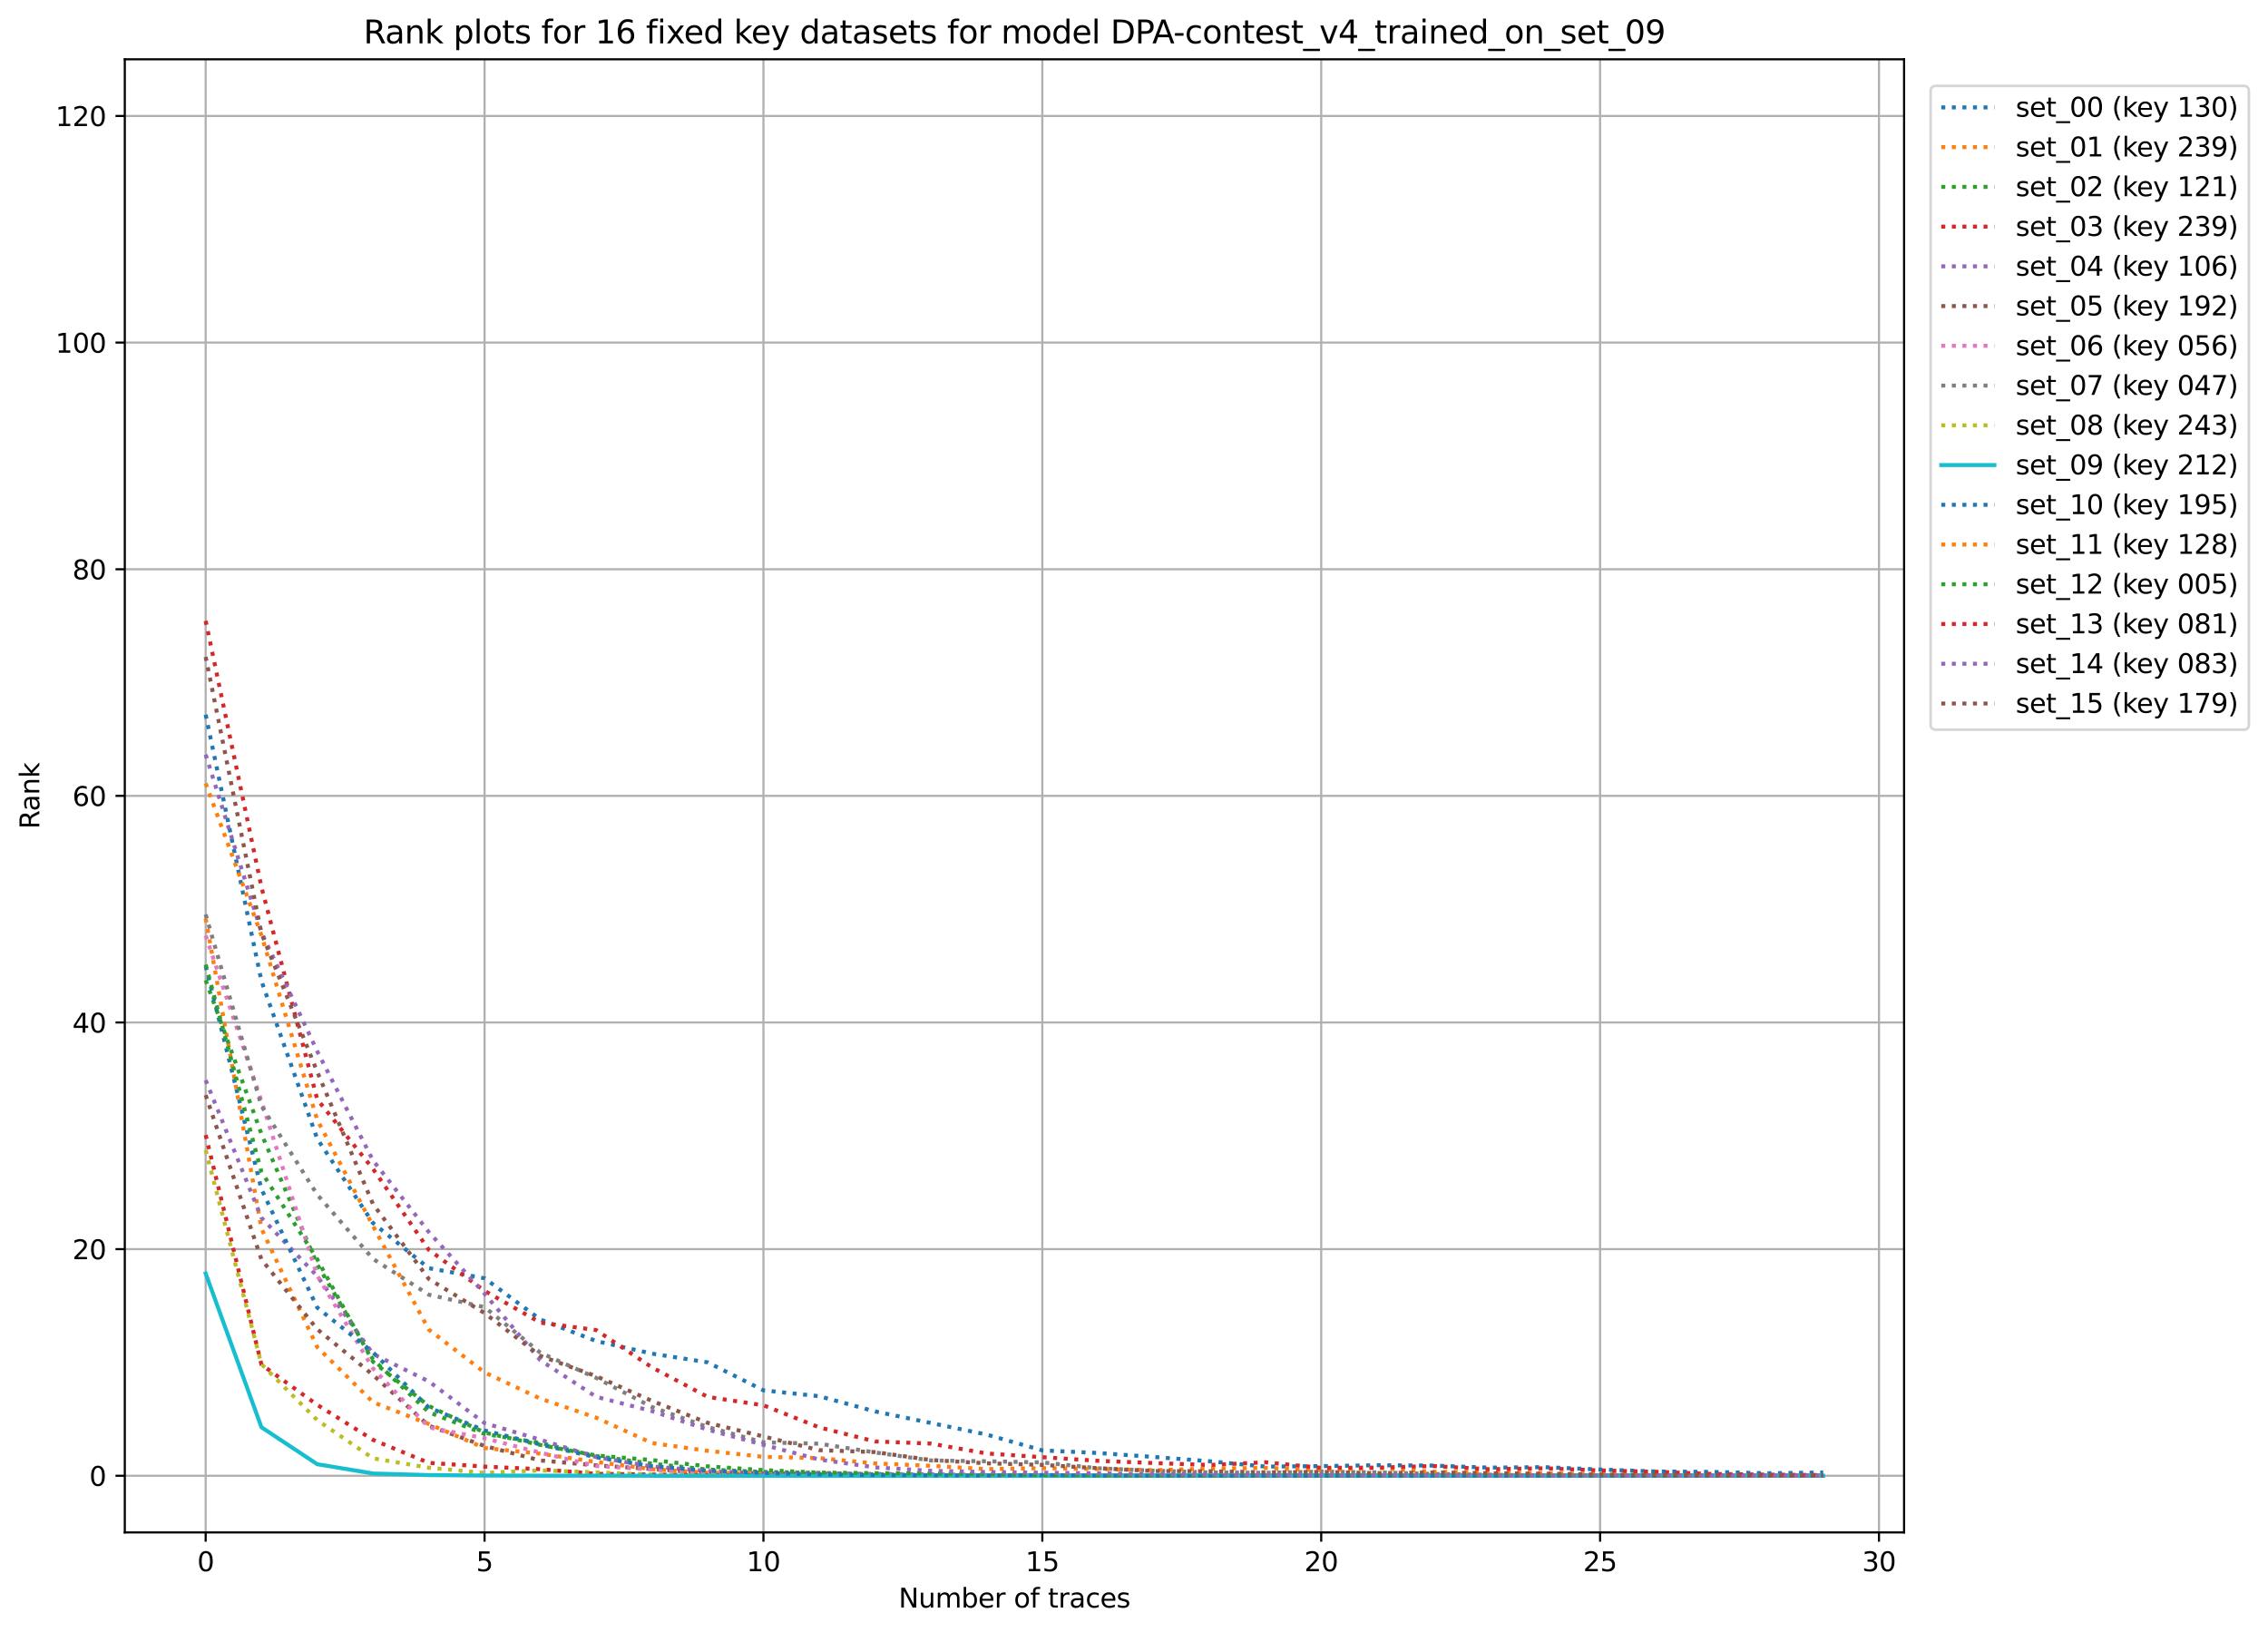 <?xml version="1.0" encoding="utf-8" standalone="no"?>
<!DOCTYPE svg PUBLIC "-//W3C//DTD SVG 1.1//EN"
  "http://www.w3.org/Graphics/SVG/1.1/DTD/svg11.dtd">
<svg height="614.274pt" version="1.1" viewBox="0 0 853.52 614.274" width="853.52pt" xmlns="http://www.w3.org/2000/svg" xmlns:xlink="http://www.w3.org/1999/xlink">
 <defs>
  <style type="text/css">*{stroke-linecap:butt;stroke-linejoin:round;}</style>
 </defs>
 <g id="figure_1">
  <g id="patch_1">
   <path d="M 0 614.274 
L 853.52 614.274 
L 853.52 0 
L 0 0 
z
" style="fill:#ffffff;"/>
  </g>
  <g id="axes_1">
   <g id="patch_2">
    <path d="M 46.966 576.718 
L 716.566 576.718 
L 716.566 22.318 
L 46.966 22.318 
z
" style="fill:#ffffff;"/>
   </g>
   <g id="matplotlib.axis_1">
    <g id="xtick_1">
     <g id="line2d_1">
      <path clip-path="url(#p8a773c8953)" d="M 77.402 576.718 
L 77.402 22.318 
" style="fill:none;stroke:#b0b0b0;stroke-linecap:square;stroke-width:0.8;"/>
     </g>
     <g id="line2d_2">
      <defs>
       <path d="M 0 0 
L 0 3.5 
" id="m633ffcb048" style="stroke:#000000;stroke-width:0.8;"/>
      </defs>
      <g>
       <use style="stroke:#000000;stroke-width:0.8;" x="77.402" xlink:href="#m633ffcb048" y="576.718"/>
      </g>
     </g>
     <g id="text_1">
      <!-- 0 -->
      <g transform="translate(74.221 591.317)scale(0.1 -0.1)">
       <defs>
        <path d="M 2034 4250 
Q 1547 4250 1301 3770 
Q 1056 3291 1056 2328 
Q 1056 1369 1301 889 
Q 1547 409 2034 409 
Q 2525 409 2770 889 
Q 3016 1369 3016 2328 
Q 3016 3291 2770 3770 
Q 2525 4250 2034 4250 
z
M 2034 4750 
Q 2819 4750 3233 4129 
Q 3647 3509 3647 2328 
Q 3647 1150 3233 529 
Q 2819 -91 2034 -91 
Q 1250 -91 836 529 
Q 422 1150 422 2328 
Q 422 3509 836 4129 
Q 1250 4750 2034 4750 
z
" id="DejaVuSans-30" transform="scale(0.016)"/>
       </defs>
       <use xlink:href="#DejaVuSans-30"/>
      </g>
     </g>
    </g>
    <g id="xtick_2">
     <g id="line2d_3">
      <path clip-path="url(#p8a773c8953)" d="M 182.355 576.718 
L 182.355 22.318 
" style="fill:none;stroke:#b0b0b0;stroke-linecap:square;stroke-width:0.8;"/>
     </g>
     <g id="line2d_4">
      <g>
       <use style="stroke:#000000;stroke-width:0.8;" x="182.355" xlink:href="#m633ffcb048" y="576.718"/>
      </g>
     </g>
     <g id="text_2">
      <!-- 5 -->
      <g transform="translate(179.174 591.317)scale(0.1 -0.1)">
       <defs>
        <path d="M 691 4666 
L 3169 4666 
L 3169 4134 
L 1269 4134 
L 1269 2991 
Q 1406 3038 1543 3061 
Q 1681 3084 1819 3084 
Q 2600 3084 3056 2656 
Q 3513 2228 3513 1497 
Q 3513 744 3044 326 
Q 2575 -91 1722 -91 
Q 1428 -91 1123 -41 
Q 819 9 494 109 
L 494 744 
Q 775 591 1075 516 
Q 1375 441 1709 441 
Q 2250 441 2565 725 
Q 2881 1009 2881 1497 
Q 2881 1984 2565 2268 
Q 2250 2553 1709 2553 
Q 1456 2553 1204 2497 
Q 953 2441 691 2322 
L 691 4666 
z
" id="DejaVuSans-35" transform="scale(0.016)"/>
       </defs>
       <use xlink:href="#DejaVuSans-35"/>
      </g>
     </g>
    </g>
    <g id="xtick_3">
     <g id="line2d_5">
      <path clip-path="url(#p8a773c8953)" d="M 287.308 576.718 
L 287.308 22.318 
" style="fill:none;stroke:#b0b0b0;stroke-linecap:square;stroke-width:0.8;"/>
     </g>
     <g id="line2d_6">
      <g>
       <use style="stroke:#000000;stroke-width:0.8;" x="287.308" xlink:href="#m633ffcb048" y="576.718"/>
      </g>
     </g>
     <g id="text_3">
      <!-- 10 -->
      <g transform="translate(280.945 591.317)scale(0.1 -0.1)">
       <defs>
        <path d="M 794 531 
L 1825 531 
L 1825 4091 
L 703 3866 
L 703 4441 
L 1819 4666 
L 2450 4666 
L 2450 531 
L 3481 531 
L 3481 0 
L 794 0 
L 794 531 
z
" id="DejaVuSans-31" transform="scale(0.016)"/>
       </defs>
       <use xlink:href="#DejaVuSans-31"/>
       <use x="63.623" xlink:href="#DejaVuSans-30"/>
      </g>
     </g>
    </g>
    <g id="xtick_4">
     <g id="line2d_7">
      <path clip-path="url(#p8a773c8953)" d="M 392.261 576.718 
L 392.261 22.318 
" style="fill:none;stroke:#b0b0b0;stroke-linecap:square;stroke-width:0.8;"/>
     </g>
     <g id="line2d_8">
      <g>
       <use style="stroke:#000000;stroke-width:0.8;" x="392.261" xlink:href="#m633ffcb048" y="576.718"/>
      </g>
     </g>
     <g id="text_4">
      <!-- 15 -->
      <g transform="translate(385.898 591.317)scale(0.1 -0.1)">
       <use xlink:href="#DejaVuSans-31"/>
       <use x="63.623" xlink:href="#DejaVuSans-35"/>
      </g>
     </g>
    </g>
    <g id="xtick_5">
     <g id="line2d_9">
      <path clip-path="url(#p8a773c8953)" d="M 497.214 576.718 
L 497.214 22.318 
" style="fill:none;stroke:#b0b0b0;stroke-linecap:square;stroke-width:0.8;"/>
     </g>
     <g id="line2d_10">
      <g>
       <use style="stroke:#000000;stroke-width:0.8;" x="497.214" xlink:href="#m633ffcb048" y="576.718"/>
      </g>
     </g>
     <g id="text_5">
      <!-- 20 -->
      <g transform="translate(490.851 591.317)scale(0.1 -0.1)">
       <defs>
        <path d="M 1228 531 
L 3431 531 
L 3431 0 
L 469 0 
L 469 531 
Q 828 903 1448 1529 
Q 2069 2156 2228 2338 
Q 2531 2678 2651 2914 
Q 2772 3150 2772 3378 
Q 2772 3750 2511 3984 
Q 2250 4219 1831 4219 
Q 1534 4219 1204 4116 
Q 875 4013 500 3803 
L 500 4441 
Q 881 4594 1212 4672 
Q 1544 4750 1819 4750 
Q 2544 4750 2975 4387 
Q 3406 4025 3406 3419 
Q 3406 3131 3298 2873 
Q 3191 2616 2906 2266 
Q 2828 2175 2409 1742 
Q 1991 1309 1228 531 
z
" id="DejaVuSans-32" transform="scale(0.016)"/>
       </defs>
       <use xlink:href="#DejaVuSans-32"/>
       <use x="63.623" xlink:href="#DejaVuSans-30"/>
      </g>
     </g>
    </g>
    <g id="xtick_6">
     <g id="line2d_11">
      <path clip-path="url(#p8a773c8953)" d="M 602.167 576.718 
L 602.167 22.318 
" style="fill:none;stroke:#b0b0b0;stroke-linecap:square;stroke-width:0.8;"/>
     </g>
     <g id="line2d_12">
      <g>
       <use style="stroke:#000000;stroke-width:0.8;" x="602.167" xlink:href="#m633ffcb048" y="576.718"/>
      </g>
     </g>
     <g id="text_6">
      <!-- 25 -->
      <g transform="translate(595.804 591.317)scale(0.1 -0.1)">
       <use xlink:href="#DejaVuSans-32"/>
       <use x="63.623" xlink:href="#DejaVuSans-35"/>
      </g>
     </g>
    </g>
    <g id="xtick_7">
     <g id="line2d_13">
      <path clip-path="url(#p8a773c8953)" d="M 707.12 576.718 
L 707.12 22.318 
" style="fill:none;stroke:#b0b0b0;stroke-linecap:square;stroke-width:0.8;"/>
     </g>
     <g id="line2d_14">
      <g>
       <use style="stroke:#000000;stroke-width:0.8;" x="707.12" xlink:href="#m633ffcb048" y="576.718"/>
      </g>
     </g>
     <g id="text_7">
      <!-- 30 -->
      <g transform="translate(700.757 591.317)scale(0.1 -0.1)">
       <defs>
        <path d="M 2597 2516 
Q 3050 2419 3304 2112 
Q 3559 1806 3559 1356 
Q 3559 666 3084 287 
Q 2609 -91 1734 -91 
Q 1441 -91 1130 -33 
Q 819 25 488 141 
L 488 750 
Q 750 597 1062 519 
Q 1375 441 1716 441 
Q 2309 441 2620 675 
Q 2931 909 2931 1356 
Q 2931 1769 2642 2001 
Q 2353 2234 1838 2234 
L 1294 2234 
L 1294 2753 
L 1863 2753 
Q 2328 2753 2575 2939 
Q 2822 3125 2822 3475 
Q 2822 3834 2567 4026 
Q 2313 4219 1838 4219 
Q 1578 4219 1281 4162 
Q 984 4106 628 3988 
L 628 4550 
Q 988 4650 1302 4700 
Q 1616 4750 1894 4750 
Q 2613 4750 3031 4423 
Q 3450 4097 3450 3541 
Q 3450 3153 3228 2886 
Q 3006 2619 2597 2516 
z
" id="DejaVuSans-33" transform="scale(0.016)"/>
       </defs>
       <use xlink:href="#DejaVuSans-33"/>
       <use x="63.623" xlink:href="#DejaVuSans-30"/>
      </g>
     </g>
    </g>
    <g id="text_8">
     <!-- Number of traces -->
     <g transform="translate(338.172 604.995)scale(0.1 -0.1)">
      <defs>
       <path d="M 628 4666 
L 1478 4666 
L 3547 763 
L 3547 4666 
L 4159 4666 
L 4159 0 
L 3309 0 
L 1241 3903 
L 1241 0 
L 628 0 
L 628 4666 
z
" id="DejaVuSans-4e" transform="scale(0.016)"/>
       <path d="M 544 1381 
L 544 3500 
L 1119 3500 
L 1119 1403 
Q 1119 906 1312 657 
Q 1506 409 1894 409 
Q 2359 409 2629 706 
Q 2900 1003 2900 1516 
L 2900 3500 
L 3475 3500 
L 3475 0 
L 2900 0 
L 2900 538 
Q 2691 219 2414 64 
Q 2138 -91 1772 -91 
Q 1169 -91 856 284 
Q 544 659 544 1381 
z
M 1991 3584 
L 1991 3584 
z
" id="DejaVuSans-75" transform="scale(0.016)"/>
       <path d="M 3328 2828 
Q 3544 3216 3844 3400 
Q 4144 3584 4550 3584 
Q 5097 3584 5394 3201 
Q 5691 2819 5691 2113 
L 5691 0 
L 5113 0 
L 5113 2094 
Q 5113 2597 4934 2840 
Q 4756 3084 4391 3084 
Q 3944 3084 3684 2787 
Q 3425 2491 3425 1978 
L 3425 0 
L 2847 0 
L 2847 2094 
Q 2847 2600 2669 2842 
Q 2491 3084 2119 3084 
Q 1678 3084 1418 2786 
Q 1159 2488 1159 1978 
L 1159 0 
L 581 0 
L 581 3500 
L 1159 3500 
L 1159 2956 
Q 1356 3278 1631 3431 
Q 1906 3584 2284 3584 
Q 2666 3584 2933 3390 
Q 3200 3197 3328 2828 
z
" id="DejaVuSans-6d" transform="scale(0.016)"/>
       <path d="M 3116 1747 
Q 3116 2381 2855 2742 
Q 2594 3103 2138 3103 
Q 1681 3103 1420 2742 
Q 1159 2381 1159 1747 
Q 1159 1113 1420 752 
Q 1681 391 2138 391 
Q 2594 391 2855 752 
Q 3116 1113 3116 1747 
z
M 1159 2969 
Q 1341 3281 1617 3432 
Q 1894 3584 2278 3584 
Q 2916 3584 3314 3078 
Q 3713 2572 3713 1747 
Q 3713 922 3314 415 
Q 2916 -91 2278 -91 
Q 1894 -91 1617 61 
Q 1341 213 1159 525 
L 1159 0 
L 581 0 
L 581 4863 
L 1159 4863 
L 1159 2969 
z
" id="DejaVuSans-62" transform="scale(0.016)"/>
       <path d="M 3597 1894 
L 3597 1613 
L 953 1613 
Q 991 1019 1311 708 
Q 1631 397 2203 397 
Q 2534 397 2845 478 
Q 3156 559 3463 722 
L 3463 178 
Q 3153 47 2828 -22 
Q 2503 -91 2169 -91 
Q 1331 -91 842 396 
Q 353 884 353 1716 
Q 353 2575 817 3079 
Q 1281 3584 2069 3584 
Q 2775 3584 3186 3129 
Q 3597 2675 3597 1894 
z
M 3022 2063 
Q 3016 2534 2758 2815 
Q 2500 3097 2075 3097 
Q 1594 3097 1305 2825 
Q 1016 2553 972 2059 
L 3022 2063 
z
" id="DejaVuSans-65" transform="scale(0.016)"/>
       <path d="M 2631 2963 
Q 2534 3019 2420 3045 
Q 2306 3072 2169 3072 
Q 1681 3072 1420 2755 
Q 1159 2438 1159 1844 
L 1159 0 
L 581 0 
L 581 3500 
L 1159 3500 
L 1159 2956 
Q 1341 3275 1631 3429 
Q 1922 3584 2338 3584 
Q 2397 3584 2469 3576 
Q 2541 3569 2628 3553 
L 2631 2963 
z
" id="DejaVuSans-72" transform="scale(0.016)"/>
       <path id="DejaVuSans-20" transform="scale(0.016)"/>
       <path d="M 1959 3097 
Q 1497 3097 1228 2736 
Q 959 2375 959 1747 
Q 959 1119 1226 758 
Q 1494 397 1959 397 
Q 2419 397 2687 759 
Q 2956 1122 2956 1747 
Q 2956 2369 2687 2733 
Q 2419 3097 1959 3097 
z
M 1959 3584 
Q 2709 3584 3137 3096 
Q 3566 2609 3566 1747 
Q 3566 888 3137 398 
Q 2709 -91 1959 -91 
Q 1206 -91 779 398 
Q 353 888 353 1747 
Q 353 2609 779 3096 
Q 1206 3584 1959 3584 
z
" id="DejaVuSans-6f" transform="scale(0.016)"/>
       <path d="M 2375 4863 
L 2375 4384 
L 1825 4384 
Q 1516 4384 1395 4259 
Q 1275 4134 1275 3809 
L 1275 3500 
L 2222 3500 
L 2222 3053 
L 1275 3053 
L 1275 0 
L 697 0 
L 697 3053 
L 147 3053 
L 147 3500 
L 697 3500 
L 697 3744 
Q 697 4328 969 4595 
Q 1241 4863 1831 4863 
L 2375 4863 
z
" id="DejaVuSans-66" transform="scale(0.016)"/>
       <path d="M 1172 4494 
L 1172 3500 
L 2356 3500 
L 2356 3053 
L 1172 3053 
L 1172 1153 
Q 1172 725 1289 603 
Q 1406 481 1766 481 
L 2356 481 
L 2356 0 
L 1766 0 
Q 1100 0 847 248 
Q 594 497 594 1153 
L 594 3053 
L 172 3053 
L 172 3500 
L 594 3500 
L 594 4494 
L 1172 4494 
z
" id="DejaVuSans-74" transform="scale(0.016)"/>
       <path d="M 2194 1759 
Q 1497 1759 1228 1600 
Q 959 1441 959 1056 
Q 959 750 1161 570 
Q 1363 391 1709 391 
Q 2188 391 2477 730 
Q 2766 1069 2766 1631 
L 2766 1759 
L 2194 1759 
z
M 3341 1997 
L 3341 0 
L 2766 0 
L 2766 531 
Q 2569 213 2275 61 
Q 1981 -91 1556 -91 
Q 1019 -91 701 211 
Q 384 513 384 1019 
Q 384 1609 779 1909 
Q 1175 2209 1959 2209 
L 2766 2209 
L 2766 2266 
Q 2766 2663 2505 2880 
Q 2244 3097 1772 3097 
Q 1472 3097 1187 3025 
Q 903 2953 641 2809 
L 641 3341 
Q 956 3463 1253 3523 
Q 1550 3584 1831 3584 
Q 2591 3584 2966 3190 
Q 3341 2797 3341 1997 
z
" id="DejaVuSans-61" transform="scale(0.016)"/>
       <path d="M 3122 3366 
L 3122 2828 
Q 2878 2963 2633 3030 
Q 2388 3097 2138 3097 
Q 1578 3097 1268 2742 
Q 959 2388 959 1747 
Q 959 1106 1268 751 
Q 1578 397 2138 397 
Q 2388 397 2633 464 
Q 2878 531 3122 666 
L 3122 134 
Q 2881 22 2623 -34 
Q 2366 -91 2075 -91 
Q 1284 -91 818 406 
Q 353 903 353 1747 
Q 353 2603 823 3093 
Q 1294 3584 2113 3584 
Q 2378 3584 2631 3529 
Q 2884 3475 3122 3366 
z
" id="DejaVuSans-63" transform="scale(0.016)"/>
       <path d="M 2834 3397 
L 2834 2853 
Q 2591 2978 2328 3040 
Q 2066 3103 1784 3103 
Q 1356 3103 1142 2972 
Q 928 2841 928 2578 
Q 928 2378 1081 2264 
Q 1234 2150 1697 2047 
L 1894 2003 
Q 2506 1872 2764 1633 
Q 3022 1394 3022 966 
Q 3022 478 2636 193 
Q 2250 -91 1575 -91 
Q 1294 -91 989 -36 
Q 684 19 347 128 
L 347 722 
Q 666 556 975 473 
Q 1284 391 1588 391 
Q 1994 391 2212 530 
Q 2431 669 2431 922 
Q 2431 1156 2273 1281 
Q 2116 1406 1581 1522 
L 1381 1569 
Q 847 1681 609 1914 
Q 372 2147 372 2553 
Q 372 3047 722 3315 
Q 1072 3584 1716 3584 
Q 2034 3584 2315 3537 
Q 2597 3491 2834 3397 
z
" id="DejaVuSans-73" transform="scale(0.016)"/>
      </defs>
      <use xlink:href="#DejaVuSans-4e"/>
      <use x="74.805" xlink:href="#DejaVuSans-75"/>
      <use x="138.184" xlink:href="#DejaVuSans-6d"/>
      <use x="235.596" xlink:href="#DejaVuSans-62"/>
      <use x="299.072" xlink:href="#DejaVuSans-65"/>
      <use x="360.596" xlink:href="#DejaVuSans-72"/>
      <use x="401.709" xlink:href="#DejaVuSans-20"/>
      <use x="433.496" xlink:href="#DejaVuSans-6f"/>
      <use x="494.678" xlink:href="#DejaVuSans-66"/>
      <use x="529.883" xlink:href="#DejaVuSans-20"/>
      <use x="561.67" xlink:href="#DejaVuSans-74"/>
      <use x="600.879" xlink:href="#DejaVuSans-72"/>
      <use x="641.992" xlink:href="#DejaVuSans-61"/>
      <use x="703.271" xlink:href="#DejaVuSans-63"/>
      <use x="758.252" xlink:href="#DejaVuSans-65"/>
      <use x="819.775" xlink:href="#DejaVuSans-73"/>
     </g>
    </g>
   </g>
   <g id="matplotlib.axis_2">
    <g id="ytick_1">
     <g id="line2d_15">
      <path clip-path="url(#p8a773c8953)" d="M 46.966 555.395 
L 716.566 555.395 
" style="fill:none;stroke:#b0b0b0;stroke-linecap:square;stroke-width:0.8;"/>
     </g>
     <g id="line2d_16">
      <defs>
       <path d="M 0 0 
L -3.5 0 
" id="m85c0ff22bd" style="stroke:#000000;stroke-width:0.8;"/>
      </defs>
      <g>
       <use style="stroke:#000000;stroke-width:0.8;" x="46.966" xlink:href="#m85c0ff22bd" y="555.395"/>
      </g>
     </g>
     <g id="text_9">
      <!-- 0 -->
      <g transform="translate(33.603 559.194)scale(0.1 -0.1)">
       <use xlink:href="#DejaVuSans-30"/>
      </g>
     </g>
    </g>
    <g id="ytick_2">
     <g id="line2d_17">
      <path clip-path="url(#p8a773c8953)" d="M 46.966 470.103 
L 716.566 470.103 
" style="fill:none;stroke:#b0b0b0;stroke-linecap:square;stroke-width:0.8;"/>
     </g>
     <g id="line2d_18">
      <g>
       <use style="stroke:#000000;stroke-width:0.8;" x="46.966" xlink:href="#m85c0ff22bd" y="470.103"/>
      </g>
     </g>
     <g id="text_10">
      <!-- 20 -->
      <g transform="translate(27.241 473.902)scale(0.1 -0.1)">
       <use xlink:href="#DejaVuSans-32"/>
       <use x="63.623" xlink:href="#DejaVuSans-30"/>
      </g>
     </g>
    </g>
    <g id="ytick_3">
     <g id="line2d_19">
      <path clip-path="url(#p8a773c8953)" d="M 46.966 384.81 
L 716.566 384.81 
" style="fill:none;stroke:#b0b0b0;stroke-linecap:square;stroke-width:0.8;"/>
     </g>
     <g id="line2d_20">
      <g>
       <use style="stroke:#000000;stroke-width:0.8;" x="46.966" xlink:href="#m85c0ff22bd" y="384.81"/>
      </g>
     </g>
     <g id="text_11">
      <!-- 40 -->
      <g transform="translate(27.241 388.61)scale(0.1 -0.1)">
       <defs>
        <path d="M 2419 4116 
L 825 1625 
L 2419 1625 
L 2419 4116 
z
M 2253 4666 
L 3047 4666 
L 3047 1625 
L 3713 1625 
L 3713 1100 
L 3047 1100 
L 3047 0 
L 2419 0 
L 2419 1100 
L 313 1100 
L 313 1709 
L 2253 4666 
z
" id="DejaVuSans-34" transform="scale(0.016)"/>
       </defs>
       <use xlink:href="#DejaVuSans-34"/>
       <use x="63.623" xlink:href="#DejaVuSans-30"/>
      </g>
     </g>
    </g>
    <g id="ytick_4">
     <g id="line2d_21">
      <path clip-path="url(#p8a773c8953)" d="M 46.966 299.518 
L 716.566 299.518 
" style="fill:none;stroke:#b0b0b0;stroke-linecap:square;stroke-width:0.8;"/>
     </g>
     <g id="line2d_22">
      <g>
       <use style="stroke:#000000;stroke-width:0.8;" x="46.966" xlink:href="#m85c0ff22bd" y="299.518"/>
      </g>
     </g>
     <g id="text_12">
      <!-- 60 -->
      <g transform="translate(27.241 303.317)scale(0.1 -0.1)">
       <defs>
        <path d="M 2113 2584 
Q 1688 2584 1439 2293 
Q 1191 2003 1191 1497 
Q 1191 994 1439 701 
Q 1688 409 2113 409 
Q 2538 409 2786 701 
Q 3034 994 3034 1497 
Q 3034 2003 2786 2293 
Q 2538 2584 2113 2584 
z
M 3366 4563 
L 3366 3988 
Q 3128 4100 2886 4159 
Q 2644 4219 2406 4219 
Q 1781 4219 1451 3797 
Q 1122 3375 1075 2522 
Q 1259 2794 1537 2939 
Q 1816 3084 2150 3084 
Q 2853 3084 3261 2657 
Q 3669 2231 3669 1497 
Q 3669 778 3244 343 
Q 2819 -91 2113 -91 
Q 1303 -91 875 529 
Q 447 1150 447 2328 
Q 447 3434 972 4092 
Q 1497 4750 2381 4750 
Q 2619 4750 2861 4703 
Q 3103 4656 3366 4563 
z
" id="DejaVuSans-36" transform="scale(0.016)"/>
       </defs>
       <use xlink:href="#DejaVuSans-36"/>
       <use x="63.623" xlink:href="#DejaVuSans-30"/>
      </g>
     </g>
    </g>
    <g id="ytick_5">
     <g id="line2d_23">
      <path clip-path="url(#p8a773c8953)" d="M 46.966 214.226 
L 716.566 214.226 
" style="fill:none;stroke:#b0b0b0;stroke-linecap:square;stroke-width:0.8;"/>
     </g>
     <g id="line2d_24">
      <g>
       <use style="stroke:#000000;stroke-width:0.8;" x="46.966" xlink:href="#m85c0ff22bd" y="214.226"/>
      </g>
     </g>
     <g id="text_13">
      <!-- 80 -->
      <g transform="translate(27.241 218.025)scale(0.1 -0.1)">
       <defs>
        <path d="M 2034 2216 
Q 1584 2216 1326 1975 
Q 1069 1734 1069 1313 
Q 1069 891 1326 650 
Q 1584 409 2034 409 
Q 2484 409 2743 651 
Q 3003 894 3003 1313 
Q 3003 1734 2745 1975 
Q 2488 2216 2034 2216 
z
M 1403 2484 
Q 997 2584 770 2862 
Q 544 3141 544 3541 
Q 544 4100 942 4425 
Q 1341 4750 2034 4750 
Q 2731 4750 3128 4425 
Q 3525 4100 3525 3541 
Q 3525 3141 3298 2862 
Q 3072 2584 2669 2484 
Q 3125 2378 3379 2068 
Q 3634 1759 3634 1313 
Q 3634 634 3220 271 
Q 2806 -91 2034 -91 
Q 1263 -91 848 271 
Q 434 634 434 1313 
Q 434 1759 690 2068 
Q 947 2378 1403 2484 
z
M 1172 3481 
Q 1172 3119 1398 2916 
Q 1625 2713 2034 2713 
Q 2441 2713 2670 2916 
Q 2900 3119 2900 3481 
Q 2900 3844 2670 4047 
Q 2441 4250 2034 4250 
Q 1625 4250 1398 4047 
Q 1172 3844 1172 3481 
z
" id="DejaVuSans-38" transform="scale(0.016)"/>
       </defs>
       <use xlink:href="#DejaVuSans-38"/>
       <use x="63.623" xlink:href="#DejaVuSans-30"/>
      </g>
     </g>
    </g>
    <g id="ytick_6">
     <g id="line2d_25">
      <path clip-path="url(#p8a773c8953)" d="M 46.966 128.934 
L 716.566 128.934 
" style="fill:none;stroke:#b0b0b0;stroke-linecap:square;stroke-width:0.8;"/>
     </g>
     <g id="line2d_26">
      <g>
       <use style="stroke:#000000;stroke-width:0.8;" x="46.966" xlink:href="#m85c0ff22bd" y="128.934"/>
      </g>
     </g>
     <g id="text_14">
      <!-- 100 -->
      <g transform="translate(20.878 132.733)scale(0.1 -0.1)">
       <use xlink:href="#DejaVuSans-31"/>
       <use x="63.623" xlink:href="#DejaVuSans-30"/>
       <use x="127.246" xlink:href="#DejaVuSans-30"/>
      </g>
     </g>
    </g>
    <g id="ytick_7">
     <g id="line2d_27">
      <path clip-path="url(#p8a773c8953)" d="M 46.966 43.641 
L 716.566 43.641 
" style="fill:none;stroke:#b0b0b0;stroke-linecap:square;stroke-width:0.8;"/>
     </g>
     <g id="line2d_28">
      <g>
       <use style="stroke:#000000;stroke-width:0.8;" x="46.966" xlink:href="#m85c0ff22bd" y="43.641"/>
      </g>
     </g>
     <g id="text_15">
      <!-- 120 -->
      <g transform="translate(20.878 47.44)scale(0.1 -0.1)">
       <use xlink:href="#DejaVuSans-31"/>
       <use x="63.623" xlink:href="#DejaVuSans-32"/>
       <use x="127.246" xlink:href="#DejaVuSans-30"/>
      </g>
     </g>
    </g>
    <g id="text_16">
     <!-- Rank -->
     <g transform="translate(14.798 312.008)rotate(-90)scale(0.1 -0.1)">
      <defs>
       <path d="M 2841 2188 
Q 3044 2119 3236 1894 
Q 3428 1669 3622 1275 
L 4263 0 
L 3584 0 
L 2988 1197 
Q 2756 1666 2539 1819 
Q 2322 1972 1947 1972 
L 1259 1972 
L 1259 0 
L 628 0 
L 628 4666 
L 2053 4666 
Q 2853 4666 3247 4331 
Q 3641 3997 3641 3322 
Q 3641 2881 3436 2590 
Q 3231 2300 2841 2188 
z
M 1259 4147 
L 1259 2491 
L 2053 2491 
Q 2509 2491 2742 2702 
Q 2975 2913 2975 3322 
Q 2975 3731 2742 3939 
Q 2509 4147 2053 4147 
L 1259 4147 
z
" id="DejaVuSans-52" transform="scale(0.016)"/>
       <path d="M 3513 2113 
L 3513 0 
L 2938 0 
L 2938 2094 
Q 2938 2591 2744 2837 
Q 2550 3084 2163 3084 
Q 1697 3084 1428 2787 
Q 1159 2491 1159 1978 
L 1159 0 
L 581 0 
L 581 3500 
L 1159 3500 
L 1159 2956 
Q 1366 3272 1645 3428 
Q 1925 3584 2291 3584 
Q 2894 3584 3203 3211 
Q 3513 2838 3513 2113 
z
" id="DejaVuSans-6e" transform="scale(0.016)"/>
       <path d="M 581 4863 
L 1159 4863 
L 1159 1991 
L 2875 3500 
L 3609 3500 
L 1753 1863 
L 3688 0 
L 2938 0 
L 1159 1709 
L 1159 0 
L 581 0 
L 581 4863 
z
" id="DejaVuSans-6b" transform="scale(0.016)"/>
      </defs>
      <use xlink:href="#DejaVuSans-52"/>
      <use x="67.232" xlink:href="#DejaVuSans-61"/>
      <use x="128.512" xlink:href="#DejaVuSans-6e"/>
      <use x="191.891" xlink:href="#DejaVuSans-6b"/>
     </g>
    </g>
   </g>
   <g id="line2d_29">
    <path clip-path="url(#p8a773c8953)" d="M 77.402 268.983 
L 98.393 369.202 
L 119.383 428.565 
L 140.374 460.294 
L 161.364 477.267 
L 182.355 481.063 
L 203.346 496.586 
L 224.336 504.689 
L 245.327 509.422 
L 266.317 512.706 
L 287.308 523.24 
L 308.299 525.457 
L 329.289 531.172 
L 350.28 535.522 
L 371.27 539.872 
L 392.261 545.842 
L 413.252 546.823 
L 434.242 548.316 
L 455.233 549.936 
L 476.223 551.941 
L 497.214 551.77 
L 518.204 551.429 
L 539.195 551.557 
L 560.186 552.325 
L 581.176 552.154 
L 602.167 553.05 
L 623.157 553.774 
L 644.148 553.945 
L 665.139 554.457 
L 686.129 554.158 
" style="fill:none;stroke:#1f77b4;stroke-dasharray:1.5,2.475;stroke-dashoffset:0;stroke-width:1.5;"/>
   </g>
   <g id="line2d_30">
    <path clip-path="url(#p8a773c8953)" d="M 77.402 345.704 
L 98.393 462.384 
L 119.383 506.992 
L 140.374 527.718 
L 161.364 535.906 
L 182.355 544.947 
L 203.346 547.079 
L 224.336 550.192 
L 245.327 552.922 
L 266.317 554.244 
L 287.308 554.499 
L 308.299 555.182 
L 329.289 555.224 
L 350.28 555.267 
L 371.27 555.352 
L 392.261 555.352 
L 413.252 555.31 
L 434.242 555.31 
L 455.233 555.395 
L 476.223 555.395 
L 497.214 555.395 
L 518.204 555.395 
L 539.195 555.395 
L 560.186 555.395 
L 581.176 555.395 
L 602.167 555.395 
L 623.157 555.395 
L 644.148 555.395 
L 665.139 555.395 
L 686.129 555.395 
" style="fill:none;stroke:#ff7f0e;stroke-dasharray:1.5,2.475;stroke-dashoffset:0;stroke-width:1.5;"/>
   </g>
   <g id="line2d_31">
    <path clip-path="url(#p8a773c8953)" d="M 77.402 368.903 
L 98.393 426.774 
L 119.383 475.86 
L 140.374 511.597 
L 161.364 531.471 
L 182.355 539.659 
L 203.346 543.028 
L 224.336 547.975 
L 245.327 550.832 
L 266.317 553.05 
L 287.308 553.945 
L 308.299 554.286 
L 329.289 554.841 
L 350.28 555.139 
L 371.27 555.224 
L 392.261 555.267 
L 413.252 555.31 
L 434.242 555.31 
L 455.233 555.31 
L 476.223 555.395 
L 497.214 555.395 
L 518.204 555.395 
L 539.195 555.395 
L 560.186 555.395 
L 581.176 555.395 
L 602.167 555.395 
L 623.157 555.395 
L 644.148 555.395 
L 665.139 555.395 
L 686.129 555.395 
" style="fill:none;stroke:#2ca02c;stroke-dasharray:1.5,2.475;stroke-dashoffset:0;stroke-width:1.5;"/>
   </g>
   <g id="line2d_32">
    <path clip-path="url(#p8a773c8953)" d="M 77.402 427.158 
L 98.393 513.559 
L 119.383 528.699 
L 140.374 541.876 
L 161.364 550.533 
L 182.355 551.941 
L 203.346 552.922 
L 224.336 554.67 
L 245.327 554.926 
L 266.317 555.182 
L 287.308 555.267 
L 308.299 555.31 
L 329.289 555.395 
L 350.28 555.395 
L 371.27 555.395 
L 392.261 555.395 
L 413.252 555.395 
L 434.242 555.395 
L 455.233 555.395 
L 476.223 555.395 
L 497.214 555.395 
L 518.204 555.395 
L 539.195 555.395 
L 560.186 555.395 
L 581.176 555.395 
L 602.167 555.395 
L 623.157 555.395 
L 644.148 555.395 
L 665.139 555.395 
L 686.129 555.395 
" style="fill:none;stroke:#d62728;stroke-dasharray:1.5,2.475;stroke-dashoffset:0;stroke-width:1.5;"/>
   </g>
   <g id="line2d_33">
    <path clip-path="url(#p8a773c8953)" d="M 77.402 406.517 
L 98.393 458.29 
L 119.383 480.253 
L 140.374 509.55 
L 161.364 519.871 
L 182.355 535.565 
L 203.346 541.834 
L 224.336 548.358 
L 245.327 551.898 
L 266.317 553.604 
L 287.308 554.542 
L 308.299 554.542 
L 329.289 554.713 
L 350.28 554.841 
L 371.27 555.139 
L 392.261 555.31 
L 413.252 555.395 
L 434.242 555.395 
L 455.233 555.395 
L 476.223 555.395 
L 497.214 555.395 
L 518.204 555.395 
L 539.195 555.395 
L 560.186 555.395 
L 581.176 555.395 
L 602.167 555.395 
L 623.157 555.395 
L 644.148 555.395 
L 665.139 555.395 
L 686.129 555.395 
" style="fill:none;stroke:#9467bd;stroke-dasharray:1.5,2.475;stroke-dashoffset:0;stroke-width:1.5;"/>
   </g>
   <g id="line2d_34">
    <path clip-path="url(#p8a773c8953)" d="M 77.402 412.147 
L 98.393 473.984 
L 119.383 500.254 
L 140.374 517.44 
L 161.364 536.545 
L 182.355 544.179 
L 203.346 549.638 
L 224.336 551.472 
L 245.327 552.836 
L 266.317 554.457 
L 287.308 554.713 
L 308.299 555.011 
L 329.289 555.352 
L 350.28 555.395 
L 371.27 555.395 
L 392.261 555.395 
L 413.252 555.395 
L 434.242 555.395 
L 455.233 555.352 
L 476.223 555.352 
L 497.214 555.352 
L 518.204 555.352 
L 539.195 555.352 
L 560.186 555.395 
L 581.176 555.395 
L 602.167 555.395 
L 623.157 555.395 
L 644.148 555.395 
L 665.139 555.395 
L 686.129 555.395 
" style="fill:none;stroke:#8c564b;stroke-dasharray:1.5,2.475;stroke-dashoffset:0;stroke-width:1.5;"/>
   </g>
   <g id="line2d_35">
    <path clip-path="url(#p8a773c8953)" d="M 77.402 352.101 
L 98.393 414.364 
L 119.383 480.082 
L 140.374 515.009 
L 161.364 537.185 
L 182.355 541.279 
L 203.346 546.695 
L 224.336 551.727 
L 245.327 553.05 
L 266.317 554.627 
L 287.308 554.713 
L 308.299 555.267 
L 329.289 555.267 
L 350.28 555.224 
L 371.27 555.31 
L 392.261 555.139 
L 413.252 555.267 
L 434.242 555.31 
L 455.233 555.352 
L 476.223 555.352 
L 497.214 555.352 
L 518.204 555.395 
L 539.195 555.395 
L 560.186 555.395 
L 581.176 555.395 
L 602.167 555.395 
L 623.157 555.395 
L 644.148 555.395 
L 665.139 555.395 
L 686.129 555.395 
" style="fill:none;stroke:#e377c2;stroke-dasharray:1.5,2.475;stroke-dashoffset:0;stroke-width:1.5;"/>
   </g>
   <g id="line2d_36">
    <path clip-path="url(#p8a773c8953)" d="M 77.402 344.169 
L 98.393 416.241 
L 119.383 449.59 
L 140.374 473.77 
L 161.364 487.246 
L 182.355 491.938 
L 203.346 509.081 
L 224.336 518.549 
L 245.327 529.509 
L 266.317 537.057 
L 287.308 542.814 
L 308.299 543.326 
L 329.289 546.61 
L 350.28 549.638 
L 371.27 549.936 
L 392.261 550.363 
L 413.252 552.58 
L 434.242 553.476 
L 455.233 554.158 
L 476.223 554.286 
L 497.214 553.817 
L 518.204 554.116 
L 539.195 554.713 
L 560.186 555.011 
L 581.176 555.267 
L 602.167 555.31 
L 623.157 555.31 
L 644.148 555.352 
L 665.139 555.352 
L 686.129 555.352 
" style="fill:none;stroke:#7f7f7f;stroke-dasharray:1.5,2.475;stroke-dashoffset:0;stroke-width:1.5;"/>
   </g>
   <g id="line2d_37">
    <path clip-path="url(#p8a773c8953)" d="M 77.402 432.873 
L 98.393 513.389 
L 119.383 534.456 
L 140.374 548.828 
L 161.364 552.367 
L 182.355 554.329 
L 203.346 553.348 
L 224.336 554.116 
L 245.327 554.926 
L 266.317 555.182 
L 287.308 555.352 
L 308.299 555.352 
L 329.289 555.352 
L 350.28 555.352 
L 371.27 555.352 
L 392.261 555.395 
L 413.252 555.395 
L 434.242 555.395 
L 455.233 555.395 
L 476.223 555.395 
L 497.214 555.395 
L 518.204 555.395 
L 539.195 555.395 
L 560.186 555.395 
L 581.176 555.395 
L 602.167 555.395 
L 623.157 555.395 
L 644.148 555.395 
L 665.139 555.395 
L 686.129 555.395 
" style="fill:none;stroke:#bcbd22;stroke-dasharray:1.5,2.475;stroke-dashoffset:0;stroke-width:1.5;"/>
   </g>
   <g id="line2d_38">
    <path clip-path="url(#p8a773c8953)" d="M 77.402 479.272 
L 98.393 537.142 
L 119.383 551.045 
L 140.374 554.542 
L 161.364 555.139 
L 182.355 555.31 
L 203.346 555.352 
L 224.336 555.352 
L 245.327 555.395 
L 266.317 555.395 
L 287.308 555.395 
L 308.299 555.395 
L 329.289 555.395 
L 350.28 555.395 
L 371.27 555.395 
L 392.261 555.395 
L 413.252 555.395 
L 434.242 555.395 
L 455.233 555.395 
L 476.223 555.395 
L 497.214 555.395 
L 518.204 555.395 
L 539.195 555.395 
L 560.186 555.395 
L 581.176 555.395 
L 602.167 555.395 
L 623.157 555.395 
L 644.148 555.395 
L 665.139 555.395 
L 686.129 555.395 
" style="fill:none;stroke:#17becf;stroke-linecap:square;stroke-width:1.5;"/>
   </g>
   <g id="line2d_39">
    <path clip-path="url(#p8a773c8953)" d="M 77.402 363.615 
L 98.393 447.543 
L 119.383 492.108 
L 140.374 508.953 
L 161.364 529.722 
L 182.355 538.337 
L 203.346 543.625 
L 224.336 548.444 
L 245.327 551.813 
L 266.317 553.476 
L 287.308 554.329 
L 308.299 554.841 
L 329.289 555.139 
L 350.28 555.224 
L 371.27 555.31 
L 392.261 555.139 
L 413.252 555.352 
L 434.242 555.395 
L 455.233 555.395 
L 476.223 555.395 
L 497.214 555.395 
L 518.204 555.395 
L 539.195 555.395 
L 560.186 555.395 
L 581.176 555.395 
L 602.167 555.395 
L 623.157 555.395 
L 644.148 555.395 
L 665.139 555.395 
L 686.129 555.395 
" style="fill:none;stroke:#1f77b4;stroke-dasharray:1.5,2.475;stroke-dashoffset:0;stroke-width:1.5;"/>
   </g>
   <g id="line2d_40">
    <path clip-path="url(#p8a773c8953)" d="M 77.402 294.827 
L 98.393 352.016 
L 119.383 421.443 
L 140.374 461.403 
L 161.364 500.382 
L 182.355 516.502 
L 203.346 526.353 
L 224.336 533.518 
L 245.327 543.07 
L 266.317 546.013 
L 287.308 548.273 
L 308.299 548.742 
L 329.289 550.747 
L 350.28 551.642 
L 371.27 552.879 
L 392.261 552.538 
L 413.252 552.836 
L 434.242 553.305 
L 455.233 552.708 
L 476.223 552.452 
L 497.214 553.305 
L 518.204 552.41 
L 539.195 553.902 
L 560.186 554.073 
L 581.176 554.414 
L 602.167 554.883 
L 623.157 555.011 
L 644.148 555.097 
L 665.139 555.31 
L 686.129 555.31 
" style="fill:none;stroke:#ff7f0e;stroke-dasharray:1.5,2.475;stroke-dashoffset:0;stroke-width:1.5;"/>
   </g>
   <g id="line2d_41">
    <path clip-path="url(#p8a773c8953)" d="M 77.402 363.018 
L 98.393 441.061 
L 119.383 473.898 
L 140.374 512.493 
L 161.364 529.125 
L 182.355 539.147 
L 203.346 543.795 
L 224.336 547.761 
L 245.327 549.467 
L 266.317 551.855 
L 287.308 553.263 
L 308.299 554.201 
L 329.289 554.414 
L 350.28 554.585 
L 371.27 554.798 
L 392.261 555.139 
L 413.252 555.224 
L 434.242 555.31 
L 455.233 555.352 
L 476.223 555.352 
L 497.214 555.352 
L 518.204 555.395 
L 539.195 555.395 
L 560.186 555.395 
L 581.176 555.352 
L 602.167 555.395 
L 623.157 555.352 
L 644.148 555.395 
L 665.139 555.395 
L 686.129 555.395 
" style="fill:none;stroke:#2ca02c;stroke-dasharray:1.5,2.475;stroke-dashoffset:0;stroke-width:1.5;"/>
   </g>
   <g id="line2d_42">
    <path clip-path="url(#p8a773c8953)" d="M 77.402 233.672 
L 98.393 333.848 
L 119.383 413.725 
L 140.374 439.909 
L 161.364 470.359 
L 182.355 485.797 
L 203.346 497.78 
L 224.336 500.552 
L 245.327 514.583 
L 266.317 525.713 
L 287.308 528.869 
L 308.299 537.185 
L 329.289 542.473 
L 350.28 543.284 
L 371.27 546.994 
L 392.261 548.401 
L 413.252 549.766 
L 434.242 550.619 
L 455.233 551.344 
L 476.223 550.32 
L 497.214 552.41 
L 518.204 552.325 
L 539.195 551.727 
L 560.186 552.922 
L 581.176 552.58 
L 602.167 553.391 
L 623.157 553.902 
L 644.148 554.713 
L 665.139 554.969 
L 686.129 555.139 
" style="fill:none;stroke:#d62728;stroke-dasharray:1.5,2.475;stroke-dashoffset:0;stroke-width:1.5;"/>
   </g>
   <g id="line2d_43">
    <path clip-path="url(#p8a773c8953)" d="M 77.402 283.995 
L 98.393 350.864 
L 119.383 395.643 
L 140.374 436.711 
L 161.364 463.663 
L 182.355 486.863 
L 203.346 511.939 
L 224.336 525.671 
L 245.327 531.044 
L 266.317 538.038 
L 287.308 543.753 
L 308.299 549.297 
L 329.289 552.239 
L 350.28 553.519 
L 371.27 553.988 
L 392.261 554.244 
L 413.252 554.457 
L 434.242 554.883 
L 455.233 554.969 
L 476.223 555.224 
L 497.214 555.224 
L 518.204 555.31 
L 539.195 555.31 
L 560.186 555.352 
L 581.176 555.352 
L 602.167 555.352 
L 623.157 555.352 
L 644.148 555.395 
L 665.139 555.352 
L 686.129 555.352 
" style="fill:none;stroke:#9467bd;stroke-dasharray:1.5,2.475;stroke-dashoffset:0;stroke-width:1.5;"/>
   </g>
   <g id="line2d_44">
    <path clip-path="url(#p8a773c8953)" d="M 77.402 247.234 
L 98.393 351.248 
L 119.383 403.362 
L 140.374 453.172 
L 161.364 481.319 
L 182.355 494.198 
L 203.346 510.275 
L 224.336 517.909 
L 245.327 527.206 
L 266.317 535.479 
L 287.308 540.597 
L 308.299 545.757 
L 329.289 546.482 
L 350.28 549.467 
L 371.27 550.704 
L 392.261 551.301 
L 413.252 552.538 
L 434.242 553.604 
L 455.233 553.689 
L 476.223 554.116 
L 497.214 553.945 
L 518.204 554.414 
L 539.195 554.158 
L 560.186 554.414 
L 581.176 554.627 
L 602.167 554.926 
L 623.157 555.182 
L 644.148 555.182 
L 665.139 555.267 
L 686.129 555.267 
" style="fill:none;stroke:#8c564b;stroke-dasharray:1.5,2.475;stroke-dashoffset:0;stroke-width:1.5;"/>
   </g>
   <g id="patch_3">
    <path d="M 46.966 576.718 
L 46.966 22.318 
" style="fill:none;stroke:#000000;stroke-linecap:square;stroke-linejoin:miter;stroke-width:0.8;"/>
   </g>
   <g id="patch_4">
    <path d="M 716.566 576.718 
L 716.566 22.318 
" style="fill:none;stroke:#000000;stroke-linecap:square;stroke-linejoin:miter;stroke-width:0.8;"/>
   </g>
   <g id="patch_5">
    <path d="M 46.966 576.718 
L 716.566 576.718 
" style="fill:none;stroke:#000000;stroke-linecap:square;stroke-linejoin:miter;stroke-width:0.8;"/>
   </g>
   <g id="patch_6">
    <path d="M 46.966 22.318 
L 716.566 22.318 
" style="fill:none;stroke:#000000;stroke-linecap:square;stroke-linejoin:miter;stroke-width:0.8;"/>
   </g>
   <g id="text_17">
    <!-- Rank plots for 16 fixed key datasets for model DPA-contest_v4_trained_on_set_09 -->
    <g transform="translate(136.821 16.318)scale(0.12 -0.12)">
     <defs>
      <path d="M 1159 525 
L 1159 -1331 
L 581 -1331 
L 581 3500 
L 1159 3500 
L 1159 2969 
Q 1341 3281 1617 3432 
Q 1894 3584 2278 3584 
Q 2916 3584 3314 3078 
Q 3713 2572 3713 1747 
Q 3713 922 3314 415 
Q 2916 -91 2278 -91 
Q 1894 -91 1617 61 
Q 1341 213 1159 525 
z
M 3116 1747 
Q 3116 2381 2855 2742 
Q 2594 3103 2138 3103 
Q 1681 3103 1420 2742 
Q 1159 2381 1159 1747 
Q 1159 1113 1420 752 
Q 1681 391 2138 391 
Q 2594 391 2855 752 
Q 3116 1113 3116 1747 
z
" id="DejaVuSans-70" transform="scale(0.016)"/>
      <path d="M 603 4863 
L 1178 4863 
L 1178 0 
L 603 0 
L 603 4863 
z
" id="DejaVuSans-6c" transform="scale(0.016)"/>
      <path d="M 603 3500 
L 1178 3500 
L 1178 0 
L 603 0 
L 603 3500 
z
M 603 4863 
L 1178 4863 
L 1178 4134 
L 603 4134 
L 603 4863 
z
" id="DejaVuSans-69" transform="scale(0.016)"/>
      <path d="M 3513 3500 
L 2247 1797 
L 3578 0 
L 2900 0 
L 1881 1375 
L 863 0 
L 184 0 
L 1544 1831 
L 300 3500 
L 978 3500 
L 1906 2253 
L 2834 3500 
L 3513 3500 
z
" id="DejaVuSans-78" transform="scale(0.016)"/>
      <path d="M 2906 2969 
L 2906 4863 
L 3481 4863 
L 3481 0 
L 2906 0 
L 2906 525 
Q 2725 213 2448 61 
Q 2172 -91 1784 -91 
Q 1150 -91 751 415 
Q 353 922 353 1747 
Q 353 2572 751 3078 
Q 1150 3584 1784 3584 
Q 2172 3584 2448 3432 
Q 2725 3281 2906 2969 
z
M 947 1747 
Q 947 1113 1208 752 
Q 1469 391 1925 391 
Q 2381 391 2643 752 
Q 2906 1113 2906 1747 
Q 2906 2381 2643 2742 
Q 2381 3103 1925 3103 
Q 1469 3103 1208 2742 
Q 947 2381 947 1747 
z
" id="DejaVuSans-64" transform="scale(0.016)"/>
      <path d="M 2059 -325 
Q 1816 -950 1584 -1140 
Q 1353 -1331 966 -1331 
L 506 -1331 
L 506 -850 
L 844 -850 
Q 1081 -850 1212 -737 
Q 1344 -625 1503 -206 
L 1606 56 
L 191 3500 
L 800 3500 
L 1894 763 
L 2988 3500 
L 3597 3500 
L 2059 -325 
z
" id="DejaVuSans-79" transform="scale(0.016)"/>
      <path d="M 1259 4147 
L 1259 519 
L 2022 519 
Q 2988 519 3436 956 
Q 3884 1394 3884 2338 
Q 3884 3275 3436 3711 
Q 2988 4147 2022 4147 
L 1259 4147 
z
M 628 4666 
L 1925 4666 
Q 3281 4666 3915 4102 
Q 4550 3538 4550 2338 
Q 4550 1131 3912 565 
Q 3275 0 1925 0 
L 628 0 
L 628 4666 
z
" id="DejaVuSans-44" transform="scale(0.016)"/>
      <path d="M 1259 4147 
L 1259 2394 
L 2053 2394 
Q 2494 2394 2734 2622 
Q 2975 2850 2975 3272 
Q 2975 3691 2734 3919 
Q 2494 4147 2053 4147 
L 1259 4147 
z
M 628 4666 
L 2053 4666 
Q 2838 4666 3239 4311 
Q 3641 3956 3641 3272 
Q 3641 2581 3239 2228 
Q 2838 1875 2053 1875 
L 1259 1875 
L 1259 0 
L 628 0 
L 628 4666 
z
" id="DejaVuSans-50" transform="scale(0.016)"/>
      <path d="M 2188 4044 
L 1331 1722 
L 3047 1722 
L 2188 4044 
z
M 1831 4666 
L 2547 4666 
L 4325 0 
L 3669 0 
L 3244 1197 
L 1141 1197 
L 716 0 
L 50 0 
L 1831 4666 
z
" id="DejaVuSans-41" transform="scale(0.016)"/>
      <path d="M 313 2009 
L 1997 2009 
L 1997 1497 
L 313 1497 
L 313 2009 
z
" id="DejaVuSans-2d" transform="scale(0.016)"/>
      <path d="M 3263 -1063 
L 3263 -1509 
L -63 -1509 
L -63 -1063 
L 3263 -1063 
z
" id="DejaVuSans-5f" transform="scale(0.016)"/>
      <path d="M 191 3500 
L 800 3500 
L 1894 563 
L 2988 3500 
L 3597 3500 
L 2284 0 
L 1503 0 
L 191 3500 
z
" id="DejaVuSans-76" transform="scale(0.016)"/>
      <path d="M 703 97 
L 703 672 
Q 941 559 1184 500 
Q 1428 441 1663 441 
Q 2288 441 2617 861 
Q 2947 1281 2994 2138 
Q 2813 1869 2534 1725 
Q 2256 1581 1919 1581 
Q 1219 1581 811 2004 
Q 403 2428 403 3163 
Q 403 3881 828 4315 
Q 1253 4750 1959 4750 
Q 2769 4750 3195 4129 
Q 3622 3509 3622 2328 
Q 3622 1225 3098 567 
Q 2575 -91 1691 -91 
Q 1453 -91 1209 -44 
Q 966 3 703 97 
z
M 1959 2075 
Q 2384 2075 2632 2365 
Q 2881 2656 2881 3163 
Q 2881 3666 2632 3958 
Q 2384 4250 1959 4250 
Q 1534 4250 1286 3958 
Q 1038 3666 1038 3163 
Q 1038 2656 1286 2365 
Q 1534 2075 1959 2075 
z
" id="DejaVuSans-39" transform="scale(0.016)"/>
     </defs>
     <use xlink:href="#DejaVuSans-52"/>
     <use x="67.232" xlink:href="#DejaVuSans-61"/>
     <use x="128.512" xlink:href="#DejaVuSans-6e"/>
     <use x="191.891" xlink:href="#DejaVuSans-6b"/>
     <use x="249.801" xlink:href="#DejaVuSans-20"/>
     <use x="281.588" xlink:href="#DejaVuSans-70"/>
     <use x="345.064" xlink:href="#DejaVuSans-6c"/>
     <use x="372.848" xlink:href="#DejaVuSans-6f"/>
     <use x="434.029" xlink:href="#DejaVuSans-74"/>
     <use x="473.238" xlink:href="#DejaVuSans-73"/>
     <use x="525.338" xlink:href="#DejaVuSans-20"/>
     <use x="557.125" xlink:href="#DejaVuSans-66"/>
     <use x="592.33" xlink:href="#DejaVuSans-6f"/>
     <use x="653.512" xlink:href="#DejaVuSans-72"/>
     <use x="694.625" xlink:href="#DejaVuSans-20"/>
     <use x="726.412" xlink:href="#DejaVuSans-31"/>
     <use x="790.035" xlink:href="#DejaVuSans-36"/>
     <use x="853.658" xlink:href="#DejaVuSans-20"/>
     <use x="885.445" xlink:href="#DejaVuSans-66"/>
     <use x="920.65" xlink:href="#DejaVuSans-69"/>
     <use x="948.434" xlink:href="#DejaVuSans-78"/>
     <use x="1004.488" xlink:href="#DejaVuSans-65"/>
     <use x="1066.012" xlink:href="#DejaVuSans-64"/>
     <use x="1129.488" xlink:href="#DejaVuSans-20"/>
     <use x="1161.275" xlink:href="#DejaVuSans-6b"/>
     <use x="1215.561" xlink:href="#DejaVuSans-65"/>
     <use x="1277.084" xlink:href="#DejaVuSans-79"/>
     <use x="1336.264" xlink:href="#DejaVuSans-20"/>
     <use x="1368.051" xlink:href="#DejaVuSans-64"/>
     <use x="1431.527" xlink:href="#DejaVuSans-61"/>
     <use x="1492.807" xlink:href="#DejaVuSans-74"/>
     <use x="1532.016" xlink:href="#DejaVuSans-61"/>
     <use x="1593.295" xlink:href="#DejaVuSans-73"/>
     <use x="1645.395" xlink:href="#DejaVuSans-65"/>
     <use x="1706.918" xlink:href="#DejaVuSans-74"/>
     <use x="1746.127" xlink:href="#DejaVuSans-73"/>
     <use x="1798.227" xlink:href="#DejaVuSans-20"/>
     <use x="1830.014" xlink:href="#DejaVuSans-66"/>
     <use x="1865.219" xlink:href="#DejaVuSans-6f"/>
     <use x="1926.4" xlink:href="#DejaVuSans-72"/>
     <use x="1967.514" xlink:href="#DejaVuSans-20"/>
     <use x="1999.301" xlink:href="#DejaVuSans-6d"/>
     <use x="2096.713" xlink:href="#DejaVuSans-6f"/>
     <use x="2157.895" xlink:href="#DejaVuSans-64"/>
     <use x="2221.371" xlink:href="#DejaVuSans-65"/>
     <use x="2282.895" xlink:href="#DejaVuSans-6c"/>
     <use x="2310.678" xlink:href="#DejaVuSans-20"/>
     <use x="2342.465" xlink:href="#DejaVuSans-44"/>
     <use x="2419.467" xlink:href="#DejaVuSans-50"/>
     <use x="2473.395" xlink:href="#DejaVuSans-41"/>
     <use x="2539.553" xlink:href="#DejaVuSans-2d"/>
     <use x="2575.637" xlink:href="#DejaVuSans-63"/>
     <use x="2630.617" xlink:href="#DejaVuSans-6f"/>
     <use x="2691.799" xlink:href="#DejaVuSans-6e"/>
     <use x="2755.178" xlink:href="#DejaVuSans-74"/>
     <use x="2794.387" xlink:href="#DejaVuSans-65"/>
     <use x="2855.91" xlink:href="#DejaVuSans-73"/>
     <use x="2908.01" xlink:href="#DejaVuSans-74"/>
     <use x="2947.219" xlink:href="#DejaVuSans-5f"/>
     <use x="2997.219" xlink:href="#DejaVuSans-76"/>
     <use x="3056.398" xlink:href="#DejaVuSans-34"/>
     <use x="3120.021" xlink:href="#DejaVuSans-5f"/>
     <use x="3170.021" xlink:href="#DejaVuSans-74"/>
     <use x="3209.23" xlink:href="#DejaVuSans-72"/>
     <use x="3250.344" xlink:href="#DejaVuSans-61"/>
     <use x="3311.623" xlink:href="#DejaVuSans-69"/>
     <use x="3339.406" xlink:href="#DejaVuSans-6e"/>
     <use x="3402.785" xlink:href="#DejaVuSans-65"/>
     <use x="3464.309" xlink:href="#DejaVuSans-64"/>
     <use x="3527.785" xlink:href="#DejaVuSans-5f"/>
     <use x="3577.785" xlink:href="#DejaVuSans-6f"/>
     <use x="3638.967" xlink:href="#DejaVuSans-6e"/>
     <use x="3702.346" xlink:href="#DejaVuSans-5f"/>
     <use x="3752.346" xlink:href="#DejaVuSans-73"/>
     <use x="3804.445" xlink:href="#DejaVuSans-65"/>
     <use x="3865.969" xlink:href="#DejaVuSans-74"/>
     <use x="3905.178" xlink:href="#DejaVuSans-5f"/>
     <use x="3955.178" xlink:href="#DejaVuSans-30"/>
     <use x="4018.801" xlink:href="#DejaVuSans-39"/>
    </g>
   </g>
   <g id="legend_1">
    <g id="patch_7">
     <path d="M 728.566 274.618 
L 844.32 274.618 
Q 846.32 274.618 846.32 272.618 
L 846.32 34.318 
Q 846.32 32.318 844.32 32.318 
L 728.566 32.318 
Q 726.566 32.318 726.566 34.318 
L 726.566 272.618 
Q 726.566 274.618 728.566 274.618 
z
" style="fill:#ffffff;opacity:0.8;stroke:#cccccc;stroke-linejoin:miter;"/>
    </g>
    <g id="line2d_45">
     <path d="M 730.566 40.417 
L 750.566 40.417 
" style="fill:none;stroke:#1f77b4;stroke-dasharray:1.5,2.475;stroke-dashoffset:0;stroke-width:1.5;"/>
    </g>
    <g id="line2d_46"/>
    <g id="text_18">
     <!-- set_00 (key 130) -->
     <g transform="translate(758.566 43.917)scale(0.1 -0.1)">
      <defs>
       <path d="M 1984 4856 
Q 1566 4138 1362 3434 
Q 1159 2731 1159 2009 
Q 1159 1288 1364 580 
Q 1569 -128 1984 -844 
L 1484 -844 
Q 1016 -109 783 600 
Q 550 1309 550 2009 
Q 550 2706 781 3412 
Q 1013 4119 1484 4856 
L 1984 4856 
z
" id="DejaVuSans-28" transform="scale(0.016)"/>
       <path d="M 513 4856 
L 1013 4856 
Q 1481 4119 1714 3412 
Q 1947 2706 1947 2009 
Q 1947 1309 1714 600 
Q 1481 -109 1013 -844 
L 513 -844 
Q 928 -128 1133 580 
Q 1338 1288 1338 2009 
Q 1338 2731 1133 3434 
Q 928 4138 513 4856 
z
" id="DejaVuSans-29" transform="scale(0.016)"/>
      </defs>
      <use xlink:href="#DejaVuSans-73"/>
      <use x="52.1" xlink:href="#DejaVuSans-65"/>
      <use x="113.623" xlink:href="#DejaVuSans-74"/>
      <use x="152.832" xlink:href="#DejaVuSans-5f"/>
      <use x="202.832" xlink:href="#DejaVuSans-30"/>
      <use x="266.455" xlink:href="#DejaVuSans-30"/>
      <use x="330.078" xlink:href="#DejaVuSans-20"/>
      <use x="361.865" xlink:href="#DejaVuSans-28"/>
      <use x="400.879" xlink:href="#DejaVuSans-6b"/>
      <use x="455.164" xlink:href="#DejaVuSans-65"/>
      <use x="516.688" xlink:href="#DejaVuSans-79"/>
      <use x="575.867" xlink:href="#DejaVuSans-20"/>
      <use x="607.654" xlink:href="#DejaVuSans-31"/>
      <use x="671.277" xlink:href="#DejaVuSans-33"/>
      <use x="734.9" xlink:href="#DejaVuSans-30"/>
      <use x="798.523" xlink:href="#DejaVuSans-29"/>
     </g>
    </g>
    <g id="line2d_47">
     <path d="M 730.566 55.373 
L 750.566 55.373 
" style="fill:none;stroke:#ff7f0e;stroke-dasharray:1.5,2.475;stroke-dashoffset:0;stroke-width:1.5;"/>
    </g>
    <g id="line2d_48"/>
    <g id="text_19">
     <!-- set_01 (key 239) -->
     <g transform="translate(758.566 58.873)scale(0.1 -0.1)">
      <use xlink:href="#DejaVuSans-73"/>
      <use x="52.1" xlink:href="#DejaVuSans-65"/>
      <use x="113.623" xlink:href="#DejaVuSans-74"/>
      <use x="152.832" xlink:href="#DejaVuSans-5f"/>
      <use x="202.832" xlink:href="#DejaVuSans-30"/>
      <use x="266.455" xlink:href="#DejaVuSans-31"/>
      <use x="330.078" xlink:href="#DejaVuSans-20"/>
      <use x="361.865" xlink:href="#DejaVuSans-28"/>
      <use x="400.879" xlink:href="#DejaVuSans-6b"/>
      <use x="455.164" xlink:href="#DejaVuSans-65"/>
      <use x="516.688" xlink:href="#DejaVuSans-79"/>
      <use x="575.867" xlink:href="#DejaVuSans-20"/>
      <use x="607.654" xlink:href="#DejaVuSans-32"/>
      <use x="671.277" xlink:href="#DejaVuSans-33"/>
      <use x="734.9" xlink:href="#DejaVuSans-39"/>
      <use x="798.523" xlink:href="#DejaVuSans-29"/>
     </g>
    </g>
    <g id="line2d_49">
     <path d="M 730.566 70.329 
L 750.566 70.329 
" style="fill:none;stroke:#2ca02c;stroke-dasharray:1.5,2.475;stroke-dashoffset:0;stroke-width:1.5;"/>
    </g>
    <g id="line2d_50"/>
    <g id="text_20">
     <!-- set_02 (key 121) -->
     <g transform="translate(758.566 73.829)scale(0.1 -0.1)">
      <use xlink:href="#DejaVuSans-73"/>
      <use x="52.1" xlink:href="#DejaVuSans-65"/>
      <use x="113.623" xlink:href="#DejaVuSans-74"/>
      <use x="152.832" xlink:href="#DejaVuSans-5f"/>
      <use x="202.832" xlink:href="#DejaVuSans-30"/>
      <use x="266.455" xlink:href="#DejaVuSans-32"/>
      <use x="330.078" xlink:href="#DejaVuSans-20"/>
      <use x="361.865" xlink:href="#DejaVuSans-28"/>
      <use x="400.879" xlink:href="#DejaVuSans-6b"/>
      <use x="455.164" xlink:href="#DejaVuSans-65"/>
      <use x="516.688" xlink:href="#DejaVuSans-79"/>
      <use x="575.867" xlink:href="#DejaVuSans-20"/>
      <use x="607.654" xlink:href="#DejaVuSans-31"/>
      <use x="671.277" xlink:href="#DejaVuSans-32"/>
      <use x="734.9" xlink:href="#DejaVuSans-31"/>
      <use x="798.523" xlink:href="#DejaVuSans-29"/>
     </g>
    </g>
    <g id="line2d_51">
     <path d="M 730.566 85.285 
L 750.566 85.285 
" style="fill:none;stroke:#d62728;stroke-dasharray:1.5,2.475;stroke-dashoffset:0;stroke-width:1.5;"/>
    </g>
    <g id="line2d_52"/>
    <g id="text_21">
     <!-- set_03 (key 239) -->
     <g transform="translate(758.566 88.785)scale(0.1 -0.1)">
      <use xlink:href="#DejaVuSans-73"/>
      <use x="52.1" xlink:href="#DejaVuSans-65"/>
      <use x="113.623" xlink:href="#DejaVuSans-74"/>
      <use x="152.832" xlink:href="#DejaVuSans-5f"/>
      <use x="202.832" xlink:href="#DejaVuSans-30"/>
      <use x="266.455" xlink:href="#DejaVuSans-33"/>
      <use x="330.078" xlink:href="#DejaVuSans-20"/>
      <use x="361.865" xlink:href="#DejaVuSans-28"/>
      <use x="400.879" xlink:href="#DejaVuSans-6b"/>
      <use x="455.164" xlink:href="#DejaVuSans-65"/>
      <use x="516.688" xlink:href="#DejaVuSans-79"/>
      <use x="575.867" xlink:href="#DejaVuSans-20"/>
      <use x="607.654" xlink:href="#DejaVuSans-32"/>
      <use x="671.277" xlink:href="#DejaVuSans-33"/>
      <use x="734.9" xlink:href="#DejaVuSans-39"/>
      <use x="798.523" xlink:href="#DejaVuSans-29"/>
     </g>
    </g>
    <g id="line2d_53">
     <path d="M 730.566 100.242 
L 750.566 100.242 
" style="fill:none;stroke:#9467bd;stroke-dasharray:1.5,2.475;stroke-dashoffset:0;stroke-width:1.5;"/>
    </g>
    <g id="line2d_54"/>
    <g id="text_22">
     <!-- set_04 (key 106) -->
     <g transform="translate(758.566 103.742)scale(0.1 -0.1)">
      <use xlink:href="#DejaVuSans-73"/>
      <use x="52.1" xlink:href="#DejaVuSans-65"/>
      <use x="113.623" xlink:href="#DejaVuSans-74"/>
      <use x="152.832" xlink:href="#DejaVuSans-5f"/>
      <use x="202.832" xlink:href="#DejaVuSans-30"/>
      <use x="266.455" xlink:href="#DejaVuSans-34"/>
      <use x="330.078" xlink:href="#DejaVuSans-20"/>
      <use x="361.865" xlink:href="#DejaVuSans-28"/>
      <use x="400.879" xlink:href="#DejaVuSans-6b"/>
      <use x="455.164" xlink:href="#DejaVuSans-65"/>
      <use x="516.688" xlink:href="#DejaVuSans-79"/>
      <use x="575.867" xlink:href="#DejaVuSans-20"/>
      <use x="607.654" xlink:href="#DejaVuSans-31"/>
      <use x="671.277" xlink:href="#DejaVuSans-30"/>
      <use x="734.9" xlink:href="#DejaVuSans-36"/>
      <use x="798.523" xlink:href="#DejaVuSans-29"/>
     </g>
    </g>
    <g id="line2d_55">
     <path d="M 730.566 115.198 
L 750.566 115.198 
" style="fill:none;stroke:#8c564b;stroke-dasharray:1.5,2.475;stroke-dashoffset:0;stroke-width:1.5;"/>
    </g>
    <g id="line2d_56"/>
    <g id="text_23">
     <!-- set_05 (key 192) -->
     <g transform="translate(758.566 118.698)scale(0.1 -0.1)">
      <use xlink:href="#DejaVuSans-73"/>
      <use x="52.1" xlink:href="#DejaVuSans-65"/>
      <use x="113.623" xlink:href="#DejaVuSans-74"/>
      <use x="152.832" xlink:href="#DejaVuSans-5f"/>
      <use x="202.832" xlink:href="#DejaVuSans-30"/>
      <use x="266.455" xlink:href="#DejaVuSans-35"/>
      <use x="330.078" xlink:href="#DejaVuSans-20"/>
      <use x="361.865" xlink:href="#DejaVuSans-28"/>
      <use x="400.879" xlink:href="#DejaVuSans-6b"/>
      <use x="455.164" xlink:href="#DejaVuSans-65"/>
      <use x="516.688" xlink:href="#DejaVuSans-79"/>
      <use x="575.867" xlink:href="#DejaVuSans-20"/>
      <use x="607.654" xlink:href="#DejaVuSans-31"/>
      <use x="671.277" xlink:href="#DejaVuSans-39"/>
      <use x="734.9" xlink:href="#DejaVuSans-32"/>
      <use x="798.523" xlink:href="#DejaVuSans-29"/>
     </g>
    </g>
    <g id="line2d_57">
     <path d="M 730.566 130.154 
L 750.566 130.154 
" style="fill:none;stroke:#e377c2;stroke-dasharray:1.5,2.475;stroke-dashoffset:0;stroke-width:1.5;"/>
    </g>
    <g id="line2d_58"/>
    <g id="text_24">
     <!-- set_06 (key 056) -->
     <g transform="translate(758.566 133.654)scale(0.1 -0.1)">
      <use xlink:href="#DejaVuSans-73"/>
      <use x="52.1" xlink:href="#DejaVuSans-65"/>
      <use x="113.623" xlink:href="#DejaVuSans-74"/>
      <use x="152.832" xlink:href="#DejaVuSans-5f"/>
      <use x="202.832" xlink:href="#DejaVuSans-30"/>
      <use x="266.455" xlink:href="#DejaVuSans-36"/>
      <use x="330.078" xlink:href="#DejaVuSans-20"/>
      <use x="361.865" xlink:href="#DejaVuSans-28"/>
      <use x="400.879" xlink:href="#DejaVuSans-6b"/>
      <use x="455.164" xlink:href="#DejaVuSans-65"/>
      <use x="516.688" xlink:href="#DejaVuSans-79"/>
      <use x="575.867" xlink:href="#DejaVuSans-20"/>
      <use x="607.654" xlink:href="#DejaVuSans-30"/>
      <use x="671.277" xlink:href="#DejaVuSans-35"/>
      <use x="734.9" xlink:href="#DejaVuSans-36"/>
      <use x="798.523" xlink:href="#DejaVuSans-29"/>
     </g>
    </g>
    <g id="line2d_59">
     <path d="M 730.566 145.11 
L 750.566 145.11 
" style="fill:none;stroke:#7f7f7f;stroke-dasharray:1.5,2.475;stroke-dashoffset:0;stroke-width:1.5;"/>
    </g>
    <g id="line2d_60"/>
    <g id="text_25">
     <!-- set_07 (key 047) -->
     <g transform="translate(758.566 148.61)scale(0.1 -0.1)">
      <defs>
       <path d="M 525 4666 
L 3525 4666 
L 3525 4397 
L 1831 0 
L 1172 0 
L 2766 4134 
L 525 4134 
L 525 4666 
z
" id="DejaVuSans-37" transform="scale(0.016)"/>
      </defs>
      <use xlink:href="#DejaVuSans-73"/>
      <use x="52.1" xlink:href="#DejaVuSans-65"/>
      <use x="113.623" xlink:href="#DejaVuSans-74"/>
      <use x="152.832" xlink:href="#DejaVuSans-5f"/>
      <use x="202.832" xlink:href="#DejaVuSans-30"/>
      <use x="266.455" xlink:href="#DejaVuSans-37"/>
      <use x="330.078" xlink:href="#DejaVuSans-20"/>
      <use x="361.865" xlink:href="#DejaVuSans-28"/>
      <use x="400.879" xlink:href="#DejaVuSans-6b"/>
      <use x="455.164" xlink:href="#DejaVuSans-65"/>
      <use x="516.688" xlink:href="#DejaVuSans-79"/>
      <use x="575.867" xlink:href="#DejaVuSans-20"/>
      <use x="607.654" xlink:href="#DejaVuSans-30"/>
      <use x="671.277" xlink:href="#DejaVuSans-34"/>
      <use x="734.9" xlink:href="#DejaVuSans-37"/>
      <use x="798.523" xlink:href="#DejaVuSans-29"/>
     </g>
    </g>
    <g id="line2d_61">
     <path d="M 730.566 160.067 
L 750.566 160.067 
" style="fill:none;stroke:#bcbd22;stroke-dasharray:1.5,2.475;stroke-dashoffset:0;stroke-width:1.5;"/>
    </g>
    <g id="line2d_62"/>
    <g id="text_26">
     <!-- set_08 (key 243) -->
     <g transform="translate(758.566 163.567)scale(0.1 -0.1)">
      <use xlink:href="#DejaVuSans-73"/>
      <use x="52.1" xlink:href="#DejaVuSans-65"/>
      <use x="113.623" xlink:href="#DejaVuSans-74"/>
      <use x="152.832" xlink:href="#DejaVuSans-5f"/>
      <use x="202.832" xlink:href="#DejaVuSans-30"/>
      <use x="266.455" xlink:href="#DejaVuSans-38"/>
      <use x="330.078" xlink:href="#DejaVuSans-20"/>
      <use x="361.865" xlink:href="#DejaVuSans-28"/>
      <use x="400.879" xlink:href="#DejaVuSans-6b"/>
      <use x="455.164" xlink:href="#DejaVuSans-65"/>
      <use x="516.688" xlink:href="#DejaVuSans-79"/>
      <use x="575.867" xlink:href="#DejaVuSans-20"/>
      <use x="607.654" xlink:href="#DejaVuSans-32"/>
      <use x="671.277" xlink:href="#DejaVuSans-34"/>
      <use x="734.9" xlink:href="#DejaVuSans-33"/>
      <use x="798.523" xlink:href="#DejaVuSans-29"/>
     </g>
    </g>
    <g id="line2d_63">
     <path d="M 730.566 175.023 
L 750.566 175.023 
" style="fill:none;stroke:#17becf;stroke-linecap:square;stroke-width:1.5;"/>
    </g>
    <g id="line2d_64"/>
    <g id="text_27">
     <!-- set_09 (key 212) -->
     <g transform="translate(758.566 178.523)scale(0.1 -0.1)">
      <use xlink:href="#DejaVuSans-73"/>
      <use x="52.1" xlink:href="#DejaVuSans-65"/>
      <use x="113.623" xlink:href="#DejaVuSans-74"/>
      <use x="152.832" xlink:href="#DejaVuSans-5f"/>
      <use x="202.832" xlink:href="#DejaVuSans-30"/>
      <use x="266.455" xlink:href="#DejaVuSans-39"/>
      <use x="330.078" xlink:href="#DejaVuSans-20"/>
      <use x="361.865" xlink:href="#DejaVuSans-28"/>
      <use x="400.879" xlink:href="#DejaVuSans-6b"/>
      <use x="455.164" xlink:href="#DejaVuSans-65"/>
      <use x="516.688" xlink:href="#DejaVuSans-79"/>
      <use x="575.867" xlink:href="#DejaVuSans-20"/>
      <use x="607.654" xlink:href="#DejaVuSans-32"/>
      <use x="671.277" xlink:href="#DejaVuSans-31"/>
      <use x="734.9" xlink:href="#DejaVuSans-32"/>
      <use x="798.523" xlink:href="#DejaVuSans-29"/>
     </g>
    </g>
    <g id="line2d_65">
     <path d="M 730.566 189.979 
L 750.566 189.979 
" style="fill:none;stroke:#1f77b4;stroke-dasharray:1.5,2.475;stroke-dashoffset:0;stroke-width:1.5;"/>
    </g>
    <g id="line2d_66"/>
    <g id="text_28">
     <!-- set_10 (key 195) -->
     <g transform="translate(758.566 193.479)scale(0.1 -0.1)">
      <use xlink:href="#DejaVuSans-73"/>
      <use x="52.1" xlink:href="#DejaVuSans-65"/>
      <use x="113.623" xlink:href="#DejaVuSans-74"/>
      <use x="152.832" xlink:href="#DejaVuSans-5f"/>
      <use x="202.832" xlink:href="#DejaVuSans-31"/>
      <use x="266.455" xlink:href="#DejaVuSans-30"/>
      <use x="330.078" xlink:href="#DejaVuSans-20"/>
      <use x="361.865" xlink:href="#DejaVuSans-28"/>
      <use x="400.879" xlink:href="#DejaVuSans-6b"/>
      <use x="455.164" xlink:href="#DejaVuSans-65"/>
      <use x="516.688" xlink:href="#DejaVuSans-79"/>
      <use x="575.867" xlink:href="#DejaVuSans-20"/>
      <use x="607.654" xlink:href="#DejaVuSans-31"/>
      <use x="671.277" xlink:href="#DejaVuSans-39"/>
      <use x="734.9" xlink:href="#DejaVuSans-35"/>
      <use x="798.523" xlink:href="#DejaVuSans-29"/>
     </g>
    </g>
    <g id="line2d_67">
     <path d="M 730.566 204.935 
L 750.566 204.935 
" style="fill:none;stroke:#ff7f0e;stroke-dasharray:1.5,2.475;stroke-dashoffset:0;stroke-width:1.5;"/>
    </g>
    <g id="line2d_68"/>
    <g id="text_29">
     <!-- set_11 (key 128) -->
     <g transform="translate(758.566 208.435)scale(0.1 -0.1)">
      <use xlink:href="#DejaVuSans-73"/>
      <use x="52.1" xlink:href="#DejaVuSans-65"/>
      <use x="113.623" xlink:href="#DejaVuSans-74"/>
      <use x="152.832" xlink:href="#DejaVuSans-5f"/>
      <use x="202.832" xlink:href="#DejaVuSans-31"/>
      <use x="266.455" xlink:href="#DejaVuSans-31"/>
      <use x="330.078" xlink:href="#DejaVuSans-20"/>
      <use x="361.865" xlink:href="#DejaVuSans-28"/>
      <use x="400.879" xlink:href="#DejaVuSans-6b"/>
      <use x="455.164" xlink:href="#DejaVuSans-65"/>
      <use x="516.688" xlink:href="#DejaVuSans-79"/>
      <use x="575.867" xlink:href="#DejaVuSans-20"/>
      <use x="607.654" xlink:href="#DejaVuSans-31"/>
      <use x="671.277" xlink:href="#DejaVuSans-32"/>
      <use x="734.9" xlink:href="#DejaVuSans-38"/>
      <use x="798.523" xlink:href="#DejaVuSans-29"/>
     </g>
    </g>
    <g id="line2d_69">
     <path d="M 730.566 219.892 
L 750.566 219.892 
" style="fill:none;stroke:#2ca02c;stroke-dasharray:1.5,2.475;stroke-dashoffset:0;stroke-width:1.5;"/>
    </g>
    <g id="line2d_70"/>
    <g id="text_30">
     <!-- set_12 (key 005) -->
     <g transform="translate(758.566 223.392)scale(0.1 -0.1)">
      <use xlink:href="#DejaVuSans-73"/>
      <use x="52.1" xlink:href="#DejaVuSans-65"/>
      <use x="113.623" xlink:href="#DejaVuSans-74"/>
      <use x="152.832" xlink:href="#DejaVuSans-5f"/>
      <use x="202.832" xlink:href="#DejaVuSans-31"/>
      <use x="266.455" xlink:href="#DejaVuSans-32"/>
      <use x="330.078" xlink:href="#DejaVuSans-20"/>
      <use x="361.865" xlink:href="#DejaVuSans-28"/>
      <use x="400.879" xlink:href="#DejaVuSans-6b"/>
      <use x="455.164" xlink:href="#DejaVuSans-65"/>
      <use x="516.688" xlink:href="#DejaVuSans-79"/>
      <use x="575.867" xlink:href="#DejaVuSans-20"/>
      <use x="607.654" xlink:href="#DejaVuSans-30"/>
      <use x="671.277" xlink:href="#DejaVuSans-30"/>
      <use x="734.9" xlink:href="#DejaVuSans-35"/>
      <use x="798.523" xlink:href="#DejaVuSans-29"/>
     </g>
    </g>
    <g id="line2d_71">
     <path d="M 730.566 234.848 
L 750.566 234.848 
" style="fill:none;stroke:#d62728;stroke-dasharray:1.5,2.475;stroke-dashoffset:0;stroke-width:1.5;"/>
    </g>
    <g id="line2d_72"/>
    <g id="text_31">
     <!-- set_13 (key 081) -->
     <g transform="translate(758.566 238.348)scale(0.1 -0.1)">
      <use xlink:href="#DejaVuSans-73"/>
      <use x="52.1" xlink:href="#DejaVuSans-65"/>
      <use x="113.623" xlink:href="#DejaVuSans-74"/>
      <use x="152.832" xlink:href="#DejaVuSans-5f"/>
      <use x="202.832" xlink:href="#DejaVuSans-31"/>
      <use x="266.455" xlink:href="#DejaVuSans-33"/>
      <use x="330.078" xlink:href="#DejaVuSans-20"/>
      <use x="361.865" xlink:href="#DejaVuSans-28"/>
      <use x="400.879" xlink:href="#DejaVuSans-6b"/>
      <use x="455.164" xlink:href="#DejaVuSans-65"/>
      <use x="516.688" xlink:href="#DejaVuSans-79"/>
      <use x="575.867" xlink:href="#DejaVuSans-20"/>
      <use x="607.654" xlink:href="#DejaVuSans-30"/>
      <use x="671.277" xlink:href="#DejaVuSans-38"/>
      <use x="734.9" xlink:href="#DejaVuSans-31"/>
      <use x="798.523" xlink:href="#DejaVuSans-29"/>
     </g>
    </g>
    <g id="line2d_73">
     <path d="M 730.566 249.804 
L 750.566 249.804 
" style="fill:none;stroke:#9467bd;stroke-dasharray:1.5,2.475;stroke-dashoffset:0;stroke-width:1.5;"/>
    </g>
    <g id="line2d_74"/>
    <g id="text_32">
     <!-- set_14 (key 083) -->
     <g transform="translate(758.566 253.304)scale(0.1 -0.1)">
      <use xlink:href="#DejaVuSans-73"/>
      <use x="52.1" xlink:href="#DejaVuSans-65"/>
      <use x="113.623" xlink:href="#DejaVuSans-74"/>
      <use x="152.832" xlink:href="#DejaVuSans-5f"/>
      <use x="202.832" xlink:href="#DejaVuSans-31"/>
      <use x="266.455" xlink:href="#DejaVuSans-34"/>
      <use x="330.078" xlink:href="#DejaVuSans-20"/>
      <use x="361.865" xlink:href="#DejaVuSans-28"/>
      <use x="400.879" xlink:href="#DejaVuSans-6b"/>
      <use x="455.164" xlink:href="#DejaVuSans-65"/>
      <use x="516.688" xlink:href="#DejaVuSans-79"/>
      <use x="575.867" xlink:href="#DejaVuSans-20"/>
      <use x="607.654" xlink:href="#DejaVuSans-30"/>
      <use x="671.277" xlink:href="#DejaVuSans-38"/>
      <use x="734.9" xlink:href="#DejaVuSans-33"/>
      <use x="798.523" xlink:href="#DejaVuSans-29"/>
     </g>
    </g>
    <g id="line2d_75">
     <path d="M 730.566 264.76 
L 750.566 264.76 
" style="fill:none;stroke:#8c564b;stroke-dasharray:1.5,2.475;stroke-dashoffset:0;stroke-width:1.5;"/>
    </g>
    <g id="line2d_76"/>
    <g id="text_33">
     <!-- set_15 (key 179) -->
     <g transform="translate(758.566 268.26)scale(0.1 -0.1)">
      <use xlink:href="#DejaVuSans-73"/>
      <use x="52.1" xlink:href="#DejaVuSans-65"/>
      <use x="113.623" xlink:href="#DejaVuSans-74"/>
      <use x="152.832" xlink:href="#DejaVuSans-5f"/>
      <use x="202.832" xlink:href="#DejaVuSans-31"/>
      <use x="266.455" xlink:href="#DejaVuSans-35"/>
      <use x="330.078" xlink:href="#DejaVuSans-20"/>
      <use x="361.865" xlink:href="#DejaVuSans-28"/>
      <use x="400.879" xlink:href="#DejaVuSans-6b"/>
      <use x="455.164" xlink:href="#DejaVuSans-65"/>
      <use x="516.688" xlink:href="#DejaVuSans-79"/>
      <use x="575.867" xlink:href="#DejaVuSans-20"/>
      <use x="607.654" xlink:href="#DejaVuSans-31"/>
      <use x="671.277" xlink:href="#DejaVuSans-37"/>
      <use x="734.9" xlink:href="#DejaVuSans-39"/>
      <use x="798.523" xlink:href="#DejaVuSans-29"/>
     </g>
    </g>
   </g>
  </g>
 </g>
 <defs>
  <clipPath id="p8a773c8953">
   <rect height="554.4" width="669.6" x="46.966" y="22.318"/>
  </clipPath>
 </defs>
</svg>
